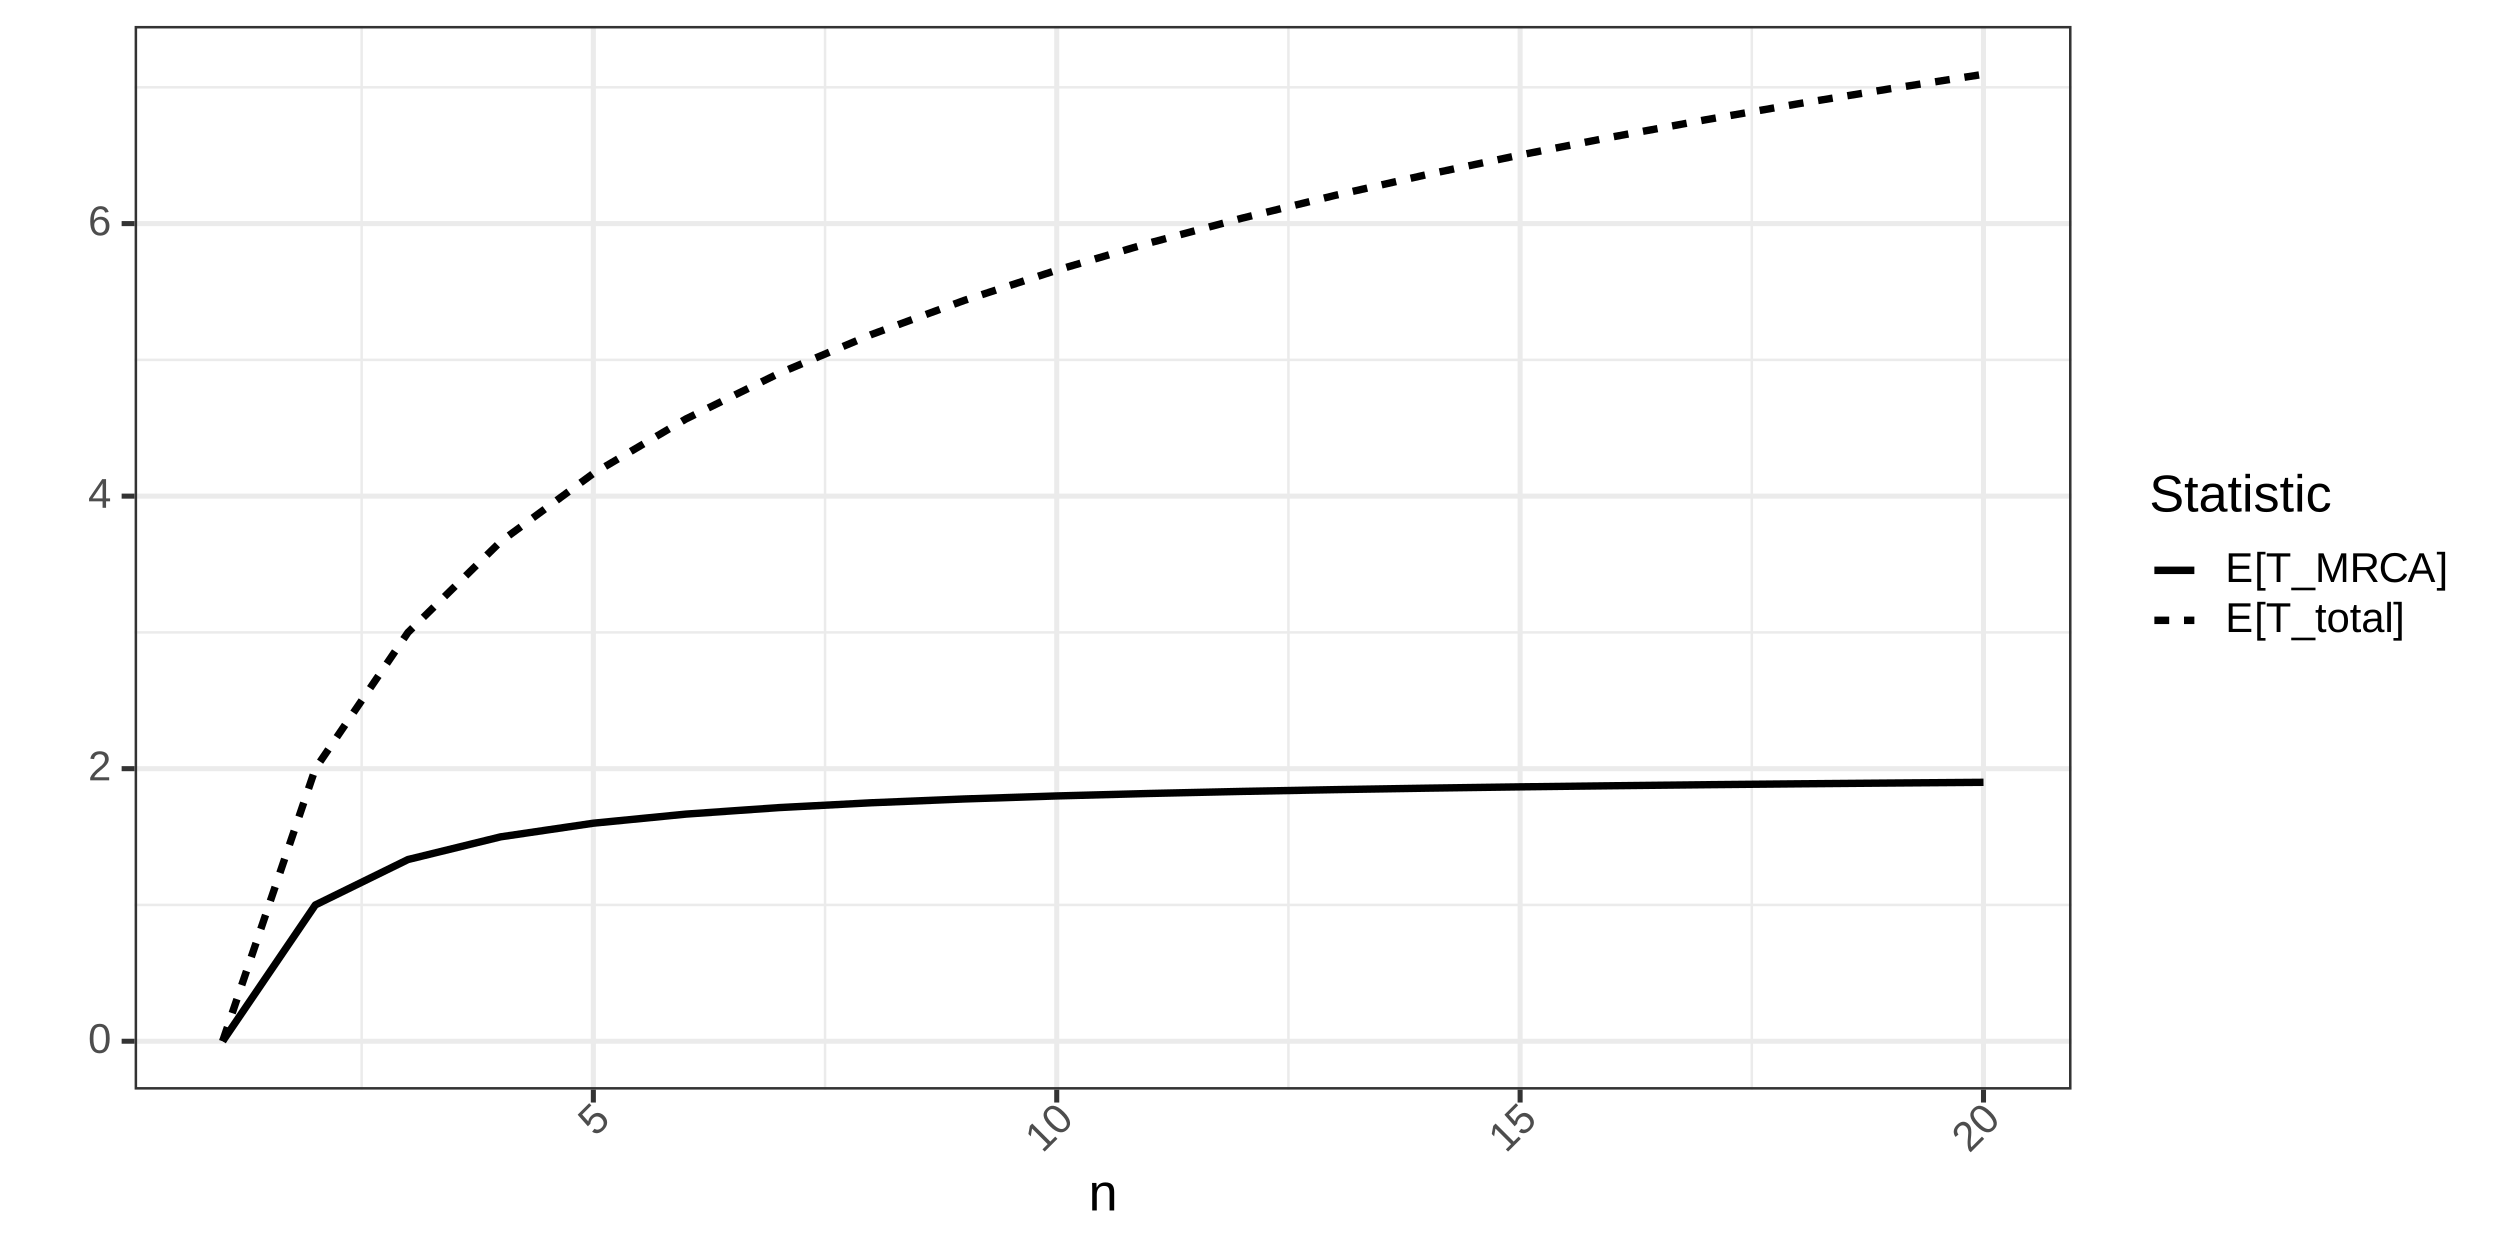<?xml version="1.0" encoding="UTF-8"?>
<svg xmlns="http://www.w3.org/2000/svg" xmlns:xlink="http://www.w3.org/1999/xlink" width="864pt" height="432pt" viewBox="0 0 864 432" version="1.1">
<defs>
<g>
<symbol overflow="visible" id="glyph0-0">
<path style="stroke:none;" d="M 0.484 0 L 0.484 -9.609 L 4.312 -9.609 L 4.312 0 Z M 0.953 -0.484 L 3.828 -0.484 L 3.828 -9.125 L 0.953 -9.125 Z M 0.953 -0.484 "/>
</symbol>
<symbol overflow="visible" id="glyph0-1">
<path style="stroke:none;" d="M 7.453 -4.953 C 7.453 -4.004 7.359 -3.203 7.172 -2.547 C 6.992 -1.898 6.75 -1.375 6.438 -0.969 C 6.125 -0.57 5.754 -0.285 5.328 -0.109 C 4.91 0.055 4.461 0.141 3.984 0.141 C 3.504 0.141 3.055 0.055 2.641 -0.109 C 2.223 -0.285 1.859 -0.57 1.547 -0.969 C 1.242 -1.375 1.004 -1.898 0.828 -2.547 C 0.648 -3.203 0.562 -4.004 0.562 -4.953 C 0.562 -5.953 0.648 -6.781 0.828 -7.438 C 1.004 -8.094 1.242 -8.613 1.547 -9 C 1.859 -9.395 2.223 -9.672 2.641 -9.828 C 3.066 -9.984 3.531 -10.062 4.031 -10.062 C 4.5 -10.062 4.941 -9.984 5.359 -9.828 C 5.773 -9.672 6.141 -9.395 6.453 -9 C 6.766 -8.613 7.008 -8.094 7.188 -7.438 C 7.363 -6.781 7.453 -5.953 7.453 -4.953 Z M 6.156 -4.953 C 6.156 -5.742 6.109 -6.398 6.016 -6.922 C 5.922 -7.441 5.781 -7.859 5.594 -8.172 C 5.414 -8.484 5.191 -8.703 4.922 -8.828 C 4.66 -8.961 4.363 -9.031 4.031 -9.031 C 3.676 -9.031 3.363 -8.961 3.094 -8.828 C 2.82 -8.703 2.594 -8.484 2.406 -8.172 C 2.219 -7.859 2.078 -7.441 1.984 -6.922 C 1.891 -6.398 1.844 -5.742 1.844 -4.953 C 1.844 -4.191 1.891 -3.551 1.984 -3.031 C 2.078 -2.52 2.219 -2.102 2.406 -1.781 C 2.594 -1.469 2.816 -1.238 3.078 -1.094 C 3.348 -0.957 3.656 -0.891 4 -0.891 C 4.332 -0.891 4.629 -0.957 4.891 -1.094 C 5.16 -1.238 5.391 -1.469 5.578 -1.781 C 5.766 -2.102 5.906 -2.52 6 -3.031 C 6.102 -3.551 6.156 -4.191 6.156 -4.953 Z M 6.156 -4.953 "/>
</symbol>
<symbol overflow="visible" id="glyph0-2">
<path style="stroke:none;" d="M 0.719 0 L 0.719 -0.891 C 0.957 -1.441 1.25 -1.926 1.594 -2.344 C 1.945 -2.758 2.312 -3.141 2.688 -3.484 C 3.062 -3.828 3.438 -4.145 3.812 -4.438 C 4.188 -4.727 4.523 -5.016 4.828 -5.297 C 5.129 -5.586 5.367 -5.895 5.547 -6.219 C 5.734 -6.539 5.828 -6.898 5.828 -7.297 C 5.828 -7.578 5.785 -7.82 5.703 -8.031 C 5.617 -8.25 5.492 -8.43 5.328 -8.578 C 5.172 -8.723 4.984 -8.832 4.766 -8.906 C 4.547 -8.977 4.301 -9.016 4.031 -9.016 C 3.77 -9.016 3.523 -8.977 3.297 -8.906 C 3.078 -8.844 2.879 -8.738 2.703 -8.594 C 2.535 -8.457 2.395 -8.285 2.281 -8.078 C 2.176 -7.867 2.109 -7.625 2.078 -7.344 L 0.781 -7.469 C 0.82 -7.82 0.922 -8.156 1.078 -8.469 C 1.234 -8.781 1.445 -9.055 1.719 -9.297 C 1.988 -9.535 2.312 -9.723 2.688 -9.859 C 3.07 -9.992 3.52 -10.062 4.031 -10.062 C 4.52 -10.062 4.957 -10 5.344 -9.875 C 5.727 -9.758 6.051 -9.586 6.312 -9.359 C 6.57 -9.129 6.77 -8.844 6.906 -8.5 C 7.051 -8.164 7.125 -7.781 7.125 -7.344 C 7.125 -7.008 7.066 -6.691 6.953 -6.391 C 6.836 -6.086 6.676 -5.801 6.469 -5.531 C 6.27 -5.258 6.039 -5 5.781 -4.75 C 5.52 -4.5 5.242 -4.25 4.953 -4 C 4.672 -3.758 4.383 -3.52 4.094 -3.281 C 3.801 -3.051 3.523 -2.816 3.266 -2.578 C 3.016 -2.336 2.785 -2.094 2.578 -1.844 C 2.379 -1.602 2.227 -1.348 2.125 -1.078 L 7.281 -1.078 L 7.281 0 Z M 0.719 0 "/>
</symbol>
<symbol overflow="visible" id="glyph0-3">
<path style="stroke:none;" d="M 6.203 -2.25 L 6.203 0 L 5 0 L 5 -2.25 L 0.328 -2.25 L 0.328 -3.234 L 4.875 -9.906 L 6.203 -9.906 L 6.203 -3.25 L 7.594 -3.25 L 7.594 -2.25 Z M 5 -8.484 C 4.988 -8.461 4.961 -8.414 4.922 -8.344 C 4.891 -8.281 4.848 -8.203 4.797 -8.109 C 4.754 -8.023 4.707 -7.941 4.656 -7.859 C 4.613 -7.773 4.57 -7.703 4.531 -7.641 L 1.984 -3.906 C 1.961 -3.863 1.93 -3.812 1.891 -3.75 C 1.848 -3.695 1.801 -3.633 1.75 -3.562 C 1.707 -3.5 1.66 -3.438 1.609 -3.375 C 1.566 -3.32 1.531 -3.281 1.5 -3.25 L 5 -3.25 Z M 5 -8.484 "/>
</symbol>
<symbol overflow="visible" id="glyph0-4">
<path style="stroke:none;" d="M 7.375 -3.25 C 7.375 -2.75 7.305 -2.289 7.172 -1.875 C 7.035 -1.457 6.832 -1.098 6.562 -0.797 C 6.289 -0.504 5.953 -0.273 5.547 -0.109 C 5.148 0.055 4.691 0.141 4.172 0.141 C 3.598 0.141 3.094 0.031 2.656 -0.188 C 2.227 -0.406 1.867 -0.723 1.578 -1.141 C 1.297 -1.555 1.082 -2.066 0.938 -2.672 C 0.801 -3.273 0.734 -3.961 0.734 -4.734 C 0.734 -5.609 0.812 -6.379 0.969 -7.047 C 1.133 -7.711 1.367 -8.27 1.672 -8.719 C 1.973 -9.164 2.344 -9.5 2.781 -9.719 C 3.227 -9.945 3.727 -10.062 4.281 -10.062 C 4.613 -10.062 4.926 -10.023 5.219 -9.953 C 5.52 -9.879 5.789 -9.766 6.031 -9.609 C 6.27 -9.453 6.477 -9.242 6.656 -8.984 C 6.844 -8.734 6.992 -8.422 7.109 -8.047 L 5.891 -7.828 C 5.766 -8.254 5.555 -8.562 5.266 -8.75 C 4.973 -8.938 4.641 -9.031 4.266 -9.031 C 3.922 -9.031 3.602 -8.945 3.312 -8.781 C 3.031 -8.625 2.789 -8.379 2.594 -8.047 C 2.406 -7.723 2.254 -7.312 2.141 -6.812 C 2.035 -6.32 1.984 -5.75 1.984 -5.094 C 2.211 -5.52 2.535 -5.844 2.953 -6.062 C 3.379 -6.289 3.859 -6.406 4.391 -6.406 C 4.848 -6.406 5.258 -6.332 5.625 -6.188 C 5.988 -6.039 6.301 -5.832 6.562 -5.562 C 6.82 -5.289 7.02 -4.957 7.156 -4.562 C 7.301 -4.164 7.375 -3.727 7.375 -3.25 Z M 6.094 -3.188 C 6.094 -3.531 6.051 -3.836 5.969 -4.109 C 5.883 -4.391 5.754 -4.625 5.578 -4.812 C 5.41 -5.008 5.203 -5.16 4.953 -5.266 C 4.711 -5.379 4.426 -5.438 4.094 -5.438 C 3.863 -5.438 3.629 -5.398 3.391 -5.328 C 3.16 -5.254 2.945 -5.141 2.75 -4.984 C 2.562 -4.836 2.41 -4.641 2.297 -4.391 C 2.18 -4.148 2.125 -3.848 2.125 -3.484 C 2.125 -3.117 2.172 -2.773 2.266 -2.453 C 2.359 -2.141 2.488 -1.863 2.656 -1.625 C 2.832 -1.395 3.047 -1.211 3.297 -1.078 C 3.547 -0.941 3.828 -0.875 4.141 -0.875 C 4.441 -0.875 4.711 -0.926 4.953 -1.031 C 5.191 -1.145 5.395 -1.301 5.562 -1.5 C 5.738 -1.695 5.867 -1.938 5.953 -2.219 C 6.047 -2.508 6.094 -2.832 6.094 -3.188 Z M 6.094 -3.188 "/>
</symbol>
<symbol overflow="visible" id="glyph0-5">
<path style="stroke:none;" d="M 1.188 0 L 1.188 -9.906 L 8.703 -9.906 L 8.703 -8.812 L 2.531 -8.812 L 2.531 -5.641 L 8.281 -5.641 L 8.281 -4.547 L 2.531 -4.547 L 2.531 -1.094 L 8.984 -1.094 L 8.984 0 Z M 1.188 0 "/>
</symbol>
<symbol overflow="visible" id="glyph0-6">
<path style="stroke:none;" d="M 1.031 2.984 L 1.031 -10.438 L 3.891 -10.438 L 3.891 -9.531 L 2.25 -9.531 L 2.25 2.078 L 3.891 2.078 L 3.891 2.984 Z M 1.031 2.984 "/>
</symbol>
<symbol overflow="visible" id="glyph0-7">
<path style="stroke:none;" d="M 5.062 -8.812 L 5.062 0 L 3.734 0 L 3.734 -8.812 L 0.328 -8.812 L 0.328 -9.906 L 8.469 -9.906 L 8.469 -8.812 Z M 5.062 -8.812 "/>
</symbol>
<symbol overflow="visible" id="glyph0-8">
<path style="stroke:none;" d="M -0.219 2.859 L -0.219 1.953 L 8.172 1.953 L 8.172 2.859 Z M -0.219 2.859 "/>
</symbol>
<symbol overflow="visible" id="glyph0-9">
<path style="stroke:none;" d="M 9.609 0 L 9.609 -6.609 C 9.609 -6.848 9.609 -7.094 9.609 -7.344 C 9.617 -7.594 9.629 -7.82 9.641 -8.031 C 9.648 -8.27 9.66 -8.5 9.672 -8.719 C 9.609 -8.477 9.539 -8.242 9.469 -8.016 C 9.406 -7.805 9.336 -7.586 9.266 -7.359 C 9.191 -7.141 9.117 -6.938 9.047 -6.75 L 6.5 0 L 5.547 0 L 2.953 -6.75 C 2.922 -6.82 2.891 -6.906 2.859 -7 C 2.836 -7.094 2.805 -7.191 2.766 -7.297 C 2.734 -7.398 2.695 -7.504 2.656 -7.609 C 2.625 -7.723 2.594 -7.836 2.562 -7.953 C 2.477 -8.203 2.398 -8.457 2.328 -8.719 C 2.328 -8.457 2.332 -8.195 2.344 -7.938 C 2.352 -7.719 2.359 -7.488 2.359 -7.25 C 2.367 -7.008 2.375 -6.797 2.375 -6.609 L 2.375 0 L 1.188 0 L 1.188 -9.906 L 2.953 -9.906 L 5.578 -3.031 C 5.617 -2.938 5.66 -2.816 5.703 -2.672 C 5.754 -2.523 5.801 -2.375 5.844 -2.219 C 5.883 -2.062 5.922 -1.914 5.953 -1.781 C 5.984 -1.645 6.008 -1.539 6.031 -1.469 C 6.039 -1.539 6.062 -1.645 6.094 -1.781 C 6.133 -1.926 6.18 -2.078 6.234 -2.234 C 6.285 -2.391 6.332 -2.535 6.375 -2.672 C 6.426 -2.816 6.469 -2.938 6.5 -3.031 L 9.094 -9.906 L 10.812 -9.906 L 10.812 0 Z M 9.609 0 "/>
</symbol>
<symbol overflow="visible" id="glyph0-10">
<path style="stroke:none;" d="M 8.188 0 L 5.609 -4.109 L 2.531 -4.109 L 2.531 0 L 1.188 0 L 1.188 -9.906 L 5.844 -9.906 C 6.406 -9.906 6.898 -9.844 7.328 -9.719 C 7.766 -9.594 8.129 -9.406 8.422 -9.156 C 8.723 -8.914 8.953 -8.617 9.109 -8.266 C 9.266 -7.91 9.344 -7.516 9.344 -7.078 C 9.344 -6.766 9.297 -6.453 9.203 -6.141 C 9.109 -5.836 8.961 -5.562 8.766 -5.312 C 8.566 -5.062 8.316 -4.844 8.016 -4.656 C 7.711 -4.469 7.348 -4.336 6.922 -4.266 L 9.734 0 Z M 7.984 -7.062 C 7.984 -7.363 7.93 -7.625 7.828 -7.844 C 7.734 -8.062 7.586 -8.242 7.391 -8.391 C 7.191 -8.535 6.953 -8.645 6.672 -8.719 C 6.391 -8.789 6.07 -8.828 5.719 -8.828 L 2.531 -8.828 L 2.531 -5.172 L 5.766 -5.172 C 6.148 -5.172 6.484 -5.219 6.766 -5.312 C 7.047 -5.414 7.273 -5.551 7.453 -5.719 C 7.641 -5.883 7.773 -6.082 7.859 -6.312 C 7.941 -6.539 7.984 -6.789 7.984 -7.062 Z M 7.984 -7.062 "/>
</symbol>
<symbol overflow="visible" id="glyph0-11">
<path style="stroke:none;" d="M 5.578 -8.969 C 5.016 -8.969 4.516 -8.875 4.078 -8.688 C 3.641 -8.5 3.273 -8.227 2.984 -7.875 C 2.691 -7.531 2.469 -7.113 2.312 -6.625 C 2.164 -6.133 2.094 -5.594 2.094 -5 C 2.094 -4.406 2.172 -3.859 2.328 -3.359 C 2.492 -2.867 2.727 -2.441 3.031 -2.078 C 3.332 -1.723 3.703 -1.445 4.141 -1.25 C 4.578 -1.062 5.07 -0.969 5.625 -0.969 C 6.008 -0.969 6.359 -1.016 6.672 -1.109 C 6.992 -1.211 7.281 -1.352 7.531 -1.531 C 7.789 -1.719 8.02 -1.938 8.219 -2.188 C 8.426 -2.438 8.602 -2.719 8.75 -3.031 L 9.859 -2.469 C 9.68 -2.102 9.457 -1.758 9.188 -1.438 C 8.926 -1.125 8.617 -0.848 8.266 -0.609 C 7.91 -0.379 7.508 -0.195 7.062 -0.062 C 6.613 0.07 6.113 0.141 5.562 0.141 C 4.758 0.141 4.055 0.016 3.453 -0.234 C 2.848 -0.492 2.344 -0.852 1.938 -1.312 C 1.539 -1.77 1.238 -2.312 1.031 -2.938 C 0.832 -3.57 0.734 -4.258 0.734 -5 C 0.734 -5.77 0.836 -6.469 1.047 -7.094 C 1.266 -7.719 1.578 -8.25 1.984 -8.688 C 2.398 -9.125 2.906 -9.461 3.5 -9.703 C 4.102 -9.941 4.789 -10.062 5.562 -10.062 C 6.613 -10.062 7.492 -9.852 8.203 -9.438 C 8.91 -9.031 9.43 -8.422 9.766 -7.609 L 8.484 -7.188 C 8.391 -7.414 8.266 -7.633 8.109 -7.844 C 7.953 -8.062 7.754 -8.254 7.516 -8.422 C 7.273 -8.586 6.992 -8.719 6.672 -8.812 C 6.348 -8.914 5.984 -8.969 5.578 -8.969 Z M 5.578 -8.969 "/>
</symbol>
<symbol overflow="visible" id="glyph0-12">
<path style="stroke:none;" d="M 8.203 0 L 7.078 -2.891 L 2.562 -2.891 L 1.422 0 L 0.031 0 L 4.078 -9.906 L 5.594 -9.906 L 9.578 0 Z M 5.406 -7.219 C 5.332 -7.406 5.258 -7.594 5.188 -7.781 C 5.113 -7.977 5.051 -8.156 5 -8.312 C 4.957 -8.469 4.914 -8.598 4.875 -8.703 C 4.844 -8.805 4.82 -8.867 4.812 -8.891 C 4.801 -8.867 4.781 -8.805 4.75 -8.703 C 4.719 -8.598 4.676 -8.461 4.625 -8.297 C 4.57 -8.141 4.508 -7.961 4.438 -7.766 C 4.375 -7.578 4.305 -7.391 4.234 -7.203 L 2.969 -3.953 L 6.672 -3.953 Z M 5.406 -7.219 "/>
</symbol>
<symbol overflow="visible" id="glyph0-13">
<path style="stroke:none;" d="M 0.109 2.984 L 0.109 2.078 L 1.75 2.078 L 1.75 -9.531 L 0.109 -9.531 L 0.109 -10.438 L 2.969 -10.438 L 2.969 2.984 Z M 0.109 2.984 "/>
</symbol>
<symbol overflow="visible" id="glyph0-14">
<path style="stroke:none;" d="M 3.891 -0.062 C 3.703 -0.008 3.508 0.031 3.312 0.062 C 3.113 0.094 2.879 0.109 2.609 0.109 C 1.598 0.109 1.094 -0.461 1.094 -1.609 L 1.094 -6.688 L 0.219 -6.688 L 0.219 -7.609 L 1.141 -7.609 L 1.516 -9.312 L 2.359 -9.312 L 2.359 -7.609 L 3.766 -7.609 L 3.766 -6.688 L 2.359 -6.688 L 2.359 -1.891 C 2.359 -1.523 2.414 -1.266 2.531 -1.109 C 2.656 -0.961 2.867 -0.891 3.172 -0.891 C 3.285 -0.891 3.398 -0.898 3.516 -0.922 C 3.629 -0.941 3.754 -0.961 3.891 -0.984 Z M 3.891 -0.062 "/>
</symbol>
<symbol overflow="visible" id="glyph0-15">
<path style="stroke:none;" d="M 7.406 -3.812 C 7.406 -2.477 7.113 -1.484 6.531 -0.828 C 5.945 -0.18 5.094 0.141 3.969 0.141 C 3.438 0.141 2.961 0.062 2.547 -0.094 C 2.129 -0.258 1.773 -0.504 1.484 -0.828 C 1.203 -1.16 0.984 -1.57 0.828 -2.062 C 0.68 -2.562 0.609 -3.145 0.609 -3.812 C 0.609 -6.438 1.742 -7.75 4.016 -7.75 C 4.609 -7.75 5.117 -7.664 5.547 -7.5 C 5.973 -7.344 6.32 -7.098 6.594 -6.766 C 6.875 -6.441 7.078 -6.031 7.203 -5.531 C 7.336 -5.039 7.406 -4.469 7.406 -3.812 Z M 6.078 -3.812 C 6.078 -4.406 6.031 -4.895 5.938 -5.281 C 5.844 -5.664 5.707 -5.973 5.531 -6.203 C 5.363 -6.43 5.148 -6.586 4.891 -6.672 C 4.641 -6.766 4.352 -6.812 4.031 -6.812 C 3.707 -6.812 3.414 -6.766 3.156 -6.672 C 2.895 -6.578 2.672 -6.41 2.484 -6.172 C 2.305 -5.941 2.172 -5.633 2.078 -5.25 C 1.984 -4.863 1.938 -4.383 1.938 -3.812 C 1.938 -3.219 1.988 -2.727 2.094 -2.344 C 2.195 -1.957 2.336 -1.648 2.516 -1.422 C 2.691 -1.191 2.906 -1.031 3.156 -0.938 C 3.406 -0.844 3.672 -0.797 3.953 -0.797 C 4.285 -0.797 4.582 -0.836 4.844 -0.922 C 5.102 -1.016 5.32 -1.176 5.5 -1.406 C 5.688 -1.645 5.828 -1.957 5.922 -2.344 C 6.023 -2.727 6.078 -3.219 6.078 -3.812 Z M 6.078 -3.812 "/>
</symbol>
<symbol overflow="visible" id="glyph0-16">
<path style="stroke:none;" d="M 2.906 0.141 C 2.145 0.141 1.57 -0.055 1.188 -0.453 C 0.801 -0.859 0.609 -1.414 0.609 -2.125 C 0.609 -2.625 0.703 -3.035 0.891 -3.359 C 1.086 -3.68 1.336 -3.93 1.641 -4.109 C 1.953 -4.297 2.301 -4.422 2.688 -4.484 C 3.082 -4.555 3.484 -4.598 3.891 -4.609 L 5.609 -4.641 L 5.609 -5.062 C 5.609 -5.375 5.57 -5.641 5.5 -5.859 C 5.438 -6.078 5.336 -6.254 5.203 -6.391 C 5.066 -6.523 4.895 -6.625 4.688 -6.688 C 4.488 -6.75 4.25 -6.781 3.969 -6.781 C 3.727 -6.781 3.508 -6.766 3.312 -6.734 C 3.113 -6.703 2.941 -6.641 2.797 -6.547 C 2.648 -6.453 2.531 -6.328 2.438 -6.172 C 2.352 -6.016 2.297 -5.816 2.266 -5.578 L 0.953 -5.703 C 0.992 -5.992 1.078 -6.266 1.203 -6.516 C 1.336 -6.773 1.523 -6.992 1.766 -7.172 C 2.016 -7.359 2.32 -7.5 2.688 -7.594 C 3.051 -7.695 3.488 -7.75 4 -7.75 C 4.957 -7.75 5.676 -7.531 6.156 -7.094 C 6.645 -6.656 6.891 -6.02 6.891 -5.188 L 6.891 -1.906 C 6.891 -1.531 6.938 -1.25 7.031 -1.062 C 7.133 -0.875 7.32 -0.781 7.594 -0.781 C 7.664 -0.781 7.734 -0.785 7.797 -0.797 C 7.867 -0.805 7.941 -0.816 8.016 -0.828 L 8.016 -0.047 C 7.848 -0.004 7.688 0.023 7.531 0.047 C 7.375 0.066 7.207 0.078 7.031 0.078 C 6.789 0.078 6.582 0.047 6.406 -0.016 C 6.238 -0.086 6.102 -0.188 6 -0.312 C 5.895 -0.438 5.812 -0.594 5.75 -0.781 C 5.695 -0.977 5.664 -1.203 5.656 -1.453 L 5.609 -1.453 C 5.473 -1.211 5.32 -0.992 5.156 -0.797 C 5 -0.598 4.812 -0.426 4.594 -0.281 C 4.375 -0.145 4.129 -0.039 3.859 0.031 C 3.586 0.102 3.27 0.141 2.906 0.141 Z M 3.203 -0.812 C 3.609 -0.812 3.961 -0.883 4.266 -1.031 C 4.566 -1.176 4.816 -1.363 5.016 -1.594 C 5.211 -1.82 5.359 -2.07 5.453 -2.344 C 5.555 -2.613 5.609 -2.875 5.609 -3.125 L 5.609 -3.75 L 4.219 -3.734 C 3.906 -3.723 3.609 -3.695 3.328 -3.656 C 3.055 -3.625 2.812 -3.547 2.594 -3.422 C 2.383 -3.305 2.219 -3.141 2.094 -2.922 C 1.969 -2.711 1.906 -2.441 1.906 -2.109 C 1.906 -1.691 2.016 -1.367 2.234 -1.141 C 2.461 -0.922 2.785 -0.812 3.203 -0.812 Z M 3.203 -0.812 "/>
</symbol>
<symbol overflow="visible" id="glyph0-17">
<path style="stroke:none;" d="M 0.969 0 L 0.969 -10.438 L 2.234 -10.438 L 2.234 0 Z M 0.969 0 "/>
</symbol>
<symbol overflow="visible" id="glyph1-0">
<path style="stroke:none;" d="M 0.344 -0.344 L -6.453 -7.141 L -3.75 -9.844 L 3.047 -3.047 Z M 0.328 -1.016 L 2.359 -3.047 L -3.75 -9.156 L -5.781 -7.125 Z M 0.328 -1.016 "/>
</symbol>
<symbol overflow="visible" id="glyph1-1">
<path style="stroke:none;" d="M 2.953 -7.516 C 3.305 -7.16 3.57 -6.785 3.75 -6.391 C 3.938 -6.004 4.031 -5.598 4.031 -5.172 C 4.039 -4.754 3.945 -4.332 3.75 -3.906 C 3.551 -3.477 3.25 -3.062 2.844 -2.656 C 2.477 -2.289 2.113 -2.008 1.75 -1.812 C 1.395 -1.625 1.047 -1.508 0.703 -1.469 C 0.367 -1.438 0.047 -1.461 -0.266 -1.547 C -0.586 -1.641 -0.883 -1.781 -1.156 -1.969 L -0.359 -2.984 C -0.18 -2.891 0 -2.812 0.188 -2.75 C 0.375 -2.688 0.57 -2.664 0.781 -2.688 C 0.988 -2.707 1.207 -2.77 1.438 -2.875 C 1.664 -2.977 1.898 -3.148 2.141 -3.391 C 2.367 -3.617 2.539 -3.863 2.656 -4.125 C 2.781 -4.395 2.836 -4.664 2.828 -4.938 C 2.828 -5.219 2.766 -5.492 2.641 -5.766 C 2.516 -6.035 2.316 -6.305 2.047 -6.578 C 1.836 -6.785 1.602 -6.941 1.344 -7.047 C 1.094 -7.16 0.836 -7.223 0.578 -7.234 C 0.316 -7.242 0.055 -7.191 -0.203 -7.078 C -0.461 -6.961 -0.711 -6.785 -0.953 -6.547 C -1.109 -6.391 -1.234 -6.234 -1.328 -6.078 C -1.422 -5.922 -1.5 -5.766 -1.562 -5.609 C -1.633 -5.461 -1.68 -5.316 -1.703 -5.172 C -1.723 -5.023 -1.738 -4.875 -1.75 -4.719 L -2.625 -3.844 L -6.156 -7.844 L -2.172 -11.828 L -1.422 -11.078 L -4.594 -7.906 L -2.484 -5.547 C -2.453 -5.828 -2.359 -6.129 -2.203 -6.453 C -2.055 -6.785 -1.82 -7.113 -1.5 -7.438 C -1.156 -7.781 -0.789 -8.039 -0.406 -8.219 C -0.02 -8.395 0.367 -8.484 0.766 -8.484 C 1.16 -8.484 1.539 -8.398 1.906 -8.234 C 2.281 -8.078 2.629 -7.836 2.953 -7.516 Z M 2.953 -7.516 "/>
</symbol>
<symbol overflow="visible" id="glyph1-2">
<path style="stroke:none;" d="M 0.766 -0.766 L 0 -1.531 L 1.797 -3.328 L -3.594 -8.719 L -4.047 -6.016 L -4.875 -6.844 L -4.359 -9.641 L -3.547 -10.453 L 2.688 -4.219 L 4.406 -5.938 L 5.172 -5.172 Z M 0.766 -0.766 "/>
</symbol>
<symbol overflow="visible" id="glyph1-3">
<path style="stroke:none;" d="M 1.766 -8.766 C 2.43 -8.098 2.93 -7.469 3.266 -6.875 C 3.609 -6.289 3.805 -5.742 3.859 -5.234 C 3.922 -4.734 3.863 -4.273 3.688 -3.859 C 3.508 -3.441 3.25 -3.062 2.906 -2.719 C 2.57 -2.383 2.195 -2.129 1.781 -1.953 C 1.363 -1.773 0.906 -1.719 0.406 -1.781 C -0.094 -1.844 -0.633 -2.039 -1.219 -2.375 C -1.812 -2.719 -2.441 -3.223 -3.109 -3.891 C -3.816 -4.598 -4.336 -5.242 -4.672 -5.828 C -5.016 -6.422 -5.211 -6.961 -5.266 -7.453 C -5.328 -7.953 -5.266 -8.406 -5.078 -8.812 C -4.891 -9.219 -4.617 -9.598 -4.266 -9.953 C -3.93 -10.285 -3.562 -10.547 -3.156 -10.734 C -2.75 -10.922 -2.297 -10.984 -1.797 -10.922 C -1.305 -10.867 -0.766 -10.672 -0.172 -10.328 C 0.41 -9.992 1.055 -9.473 1.766 -8.766 Z M 0.859 -7.859 C 0.297 -8.422 -0.203 -8.852 -0.641 -9.156 C -1.078 -9.457 -1.469 -9.648 -1.812 -9.734 C -2.164 -9.828 -2.484 -9.828 -2.766 -9.734 C -3.047 -9.641 -3.305 -9.473 -3.547 -9.234 C -3.797 -8.984 -3.969 -8.719 -4.062 -8.438 C -4.156 -8.156 -4.16 -7.836 -4.078 -7.484 C -3.992 -7.129 -3.801 -6.734 -3.5 -6.297 C -3.195 -5.859 -2.766 -5.359 -2.203 -4.797 C -1.672 -4.266 -1.188 -3.848 -0.75 -3.547 C -0.32 -3.254 0.07 -3.062 0.438 -2.969 C 0.801 -2.875 1.125 -2.867 1.406 -2.953 C 1.695 -3.047 1.961 -3.211 2.203 -3.453 C 2.441 -3.691 2.602 -3.953 2.688 -4.234 C 2.781 -4.523 2.773 -4.848 2.672 -5.203 C 2.578 -5.566 2.383 -5.969 2.094 -6.406 C 1.801 -6.844 1.391 -7.328 0.859 -7.859 Z M 0.859 -7.859 "/>
</symbol>
<symbol overflow="visible" id="glyph1-4">
<path style="stroke:none;" d="M 0.516 -0.516 L -0.109 -1.141 C -0.336 -1.703 -0.473 -2.25 -0.516 -2.781 C -0.566 -3.32 -0.582 -3.848 -0.562 -4.359 C -0.539 -4.867 -0.5 -5.359 -0.438 -5.828 C -0.383 -6.305 -0.352 -6.754 -0.344 -7.172 C -0.332 -7.586 -0.375 -7.973 -0.469 -8.328 C -0.562 -8.68 -0.75 -9 -1.031 -9.281 C -1.227 -9.477 -1.43 -9.617 -1.641 -9.703 C -1.859 -9.797 -2.07 -9.836 -2.281 -9.828 C -2.5 -9.828 -2.711 -9.773 -2.922 -9.672 C -3.129 -9.566 -3.332 -9.414 -3.531 -9.219 C -3.707 -9.039 -3.852 -8.848 -3.969 -8.641 C -4.082 -8.43 -4.148 -8.219 -4.172 -8 C -4.191 -7.781 -4.164 -7.555 -4.094 -7.328 C -4.02 -7.098 -3.895 -6.875 -3.719 -6.656 L -4.734 -5.828 C -4.953 -6.109 -5.113 -6.41 -5.219 -6.734 C -5.332 -7.066 -5.379 -7.414 -5.359 -7.781 C -5.336 -8.145 -5.238 -8.508 -5.062 -8.875 C -4.883 -9.238 -4.617 -9.598 -4.266 -9.953 C -3.91 -10.305 -3.555 -10.578 -3.203 -10.766 C -2.848 -10.953 -2.5 -11.055 -2.156 -11.078 C -1.812 -11.098 -1.469 -11.035 -1.125 -10.891 C -0.789 -10.754 -0.469 -10.531 -0.156 -10.219 C 0.07 -9.988 0.254 -9.727 0.391 -9.438 C 0.523 -9.145 0.613 -8.828 0.656 -8.484 C 0.707 -8.148 0.727 -7.801 0.719 -7.438 C 0.719 -7.082 0.703 -6.719 0.672 -6.344 C 0.641 -5.969 0.602 -5.594 0.562 -5.219 C 0.52 -4.844 0.492 -4.477 0.484 -4.125 C 0.484 -3.781 0.492 -3.445 0.516 -3.125 C 0.547 -2.812 0.617 -2.523 0.734 -2.266 L 4.391 -5.922 L 5.156 -5.156 Z M 0.516 -0.516 "/>
</symbol>
<symbol overflow="visible" id="glyph2-0">
<path style="stroke:none;" d="M 0.594 0 L 0.594 -12 L 5.375 -12 L 5.375 0 Z M 1.203 -0.594 L 4.781 -0.594 L 4.781 -11.406 L 1.203 -11.406 Z M 1.203 -0.594 "/>
</symbol>
<symbol overflow="visible" id="glyph2-1">
<path style="stroke:none;" d="M 7.25 0 L 7.25 -6.031 C 7.25 -6.488 7.211 -6.875 7.141 -7.188 C 7.078 -7.5 6.969 -7.75 6.812 -7.938 C 6.664 -8.133 6.469 -8.27 6.219 -8.344 C 5.969 -8.426 5.66 -8.469 5.297 -8.469 C 4.922 -8.469 4.582 -8.398 4.281 -8.266 C 3.977 -8.129 3.719 -7.938 3.5 -7.688 C 3.289 -7.445 3.125 -7.141 3 -6.766 C 2.883 -6.398 2.828 -5.984 2.828 -5.516 L 2.828 0 L 1.25 0 L 1.25 -7.484 C 1.25 -7.68 1.242 -7.891 1.234 -8.109 C 1.234 -8.328 1.227 -8.535 1.219 -8.734 C 1.219 -8.93 1.211 -9.098 1.203 -9.234 C 1.203 -9.379 1.203 -9.473 1.203 -9.516 L 2.688 -9.516 C 2.695 -9.484 2.703 -9.398 2.703 -9.266 C 2.711 -9.141 2.723 -8.992 2.734 -8.828 C 2.742 -8.66 2.75 -8.488 2.75 -8.312 C 2.758 -8.145 2.766 -8.004 2.766 -7.891 L 2.781 -7.891 C 2.938 -8.16 3.102 -8.406 3.281 -8.625 C 3.469 -8.852 3.68 -9.047 3.922 -9.203 C 4.16 -9.359 4.438 -9.477 4.75 -9.562 C 5.062 -9.645 5.422 -9.688 5.828 -9.688 C 6.359 -9.688 6.812 -9.617 7.188 -9.484 C 7.57 -9.359 7.883 -9.16 8.125 -8.891 C 8.375 -8.617 8.555 -8.27 8.672 -7.844 C 8.785 -7.426 8.844 -6.926 8.844 -6.344 L 8.844 0 Z M 7.25 0 "/>
</symbol>
<symbol overflow="visible" id="glyph2-2">
<path style="stroke:none;" d="M 11.188 -3.422 C 11.188 -2.898 11.082 -2.414 10.875 -1.969 C 10.676 -1.531 10.363 -1.148 9.938 -0.828 C 9.52 -0.516 8.988 -0.27 8.344 -0.094 C 7.707 0.082 6.945 0.172 6.062 0.172 C 4.52 0.172 3.316 -0.094 2.453 -0.625 C 1.598 -1.164 1.051 -1.945 0.812 -2.969 L 2.438 -3.297 C 2.52 -2.973 2.645 -2.676 2.812 -2.406 C 2.988 -2.145 3.223 -1.922 3.516 -1.734 C 3.805 -1.547 4.164 -1.398 4.594 -1.297 C 5.02 -1.191 5.531 -1.141 6.125 -1.141 C 6.625 -1.141 7.082 -1.18 7.5 -1.266 C 7.914 -1.348 8.27 -1.477 8.562 -1.656 C 8.863 -1.832 9.098 -2.055 9.266 -2.328 C 9.43 -2.609 9.516 -2.941 9.516 -3.328 C 9.516 -3.734 9.422 -4.062 9.234 -4.312 C 9.055 -4.562 8.801 -4.77 8.469 -4.938 C 8.133 -5.102 7.734 -5.238 7.266 -5.344 C 6.805 -5.457 6.297 -5.582 5.734 -5.719 C 5.391 -5.789 5.039 -5.867 4.688 -5.953 C 4.344 -6.047 4.008 -6.156 3.688 -6.281 C 3.363 -6.414 3.062 -6.566 2.781 -6.734 C 2.5 -6.898 2.254 -7.102 2.047 -7.344 C 1.848 -7.582 1.688 -7.859 1.562 -8.172 C 1.445 -8.484 1.391 -8.844 1.391 -9.25 C 1.391 -9.844 1.508 -10.348 1.75 -10.766 C 1.988 -11.18 2.316 -11.523 2.734 -11.797 C 3.16 -12.066 3.66 -12.258 4.234 -12.375 C 4.805 -12.5 5.426 -12.562 6.094 -12.562 C 6.863 -12.562 7.52 -12.5 8.062 -12.375 C 8.613 -12.258 9.078 -12.082 9.453 -11.844 C 9.828 -11.602 10.125 -11.305 10.344 -10.953 C 10.57 -10.598 10.754 -10.188 10.891 -9.719 L 9.234 -9.438 C 9.148 -9.727 9.031 -9.988 8.875 -10.219 C 8.727 -10.457 8.523 -10.656 8.266 -10.812 C 8.016 -10.977 7.707 -11.098 7.344 -11.172 C 6.988 -11.254 6.566 -11.297 6.078 -11.297 C 5.504 -11.297 5.02 -11.242 4.625 -11.141 C 4.238 -11.047 3.926 -10.91 3.688 -10.734 C 3.457 -10.555 3.289 -10.348 3.188 -10.109 C 3.082 -9.867 3.031 -9.613 3.031 -9.344 C 3.031 -8.977 3.125 -8.676 3.312 -8.438 C 3.5 -8.195 3.75 -8 4.062 -7.844 C 4.375 -7.688 4.738 -7.551 5.156 -7.438 C 5.57 -7.332 6.016 -7.227 6.484 -7.125 C 6.867 -7.039 7.25 -6.953 7.625 -6.859 C 8 -6.766 8.359 -6.656 8.703 -6.531 C 9.055 -6.406 9.383 -6.258 9.688 -6.094 C 9.988 -5.926 10.25 -5.719 10.469 -5.469 C 10.688 -5.219 10.859 -4.926 10.984 -4.594 C 11.117 -4.258 11.188 -3.867 11.188 -3.422 Z M 11.188 -3.422 "/>
</symbol>
<symbol overflow="visible" id="glyph2-3">
<path style="stroke:none;" d="M 4.875 -0.078 C 4.633 -0.004 4.391 0.047 4.141 0.078 C 3.891 0.117 3.598 0.141 3.266 0.141 C 2.004 0.141 1.375 -0.578 1.375 -2.016 L 1.375 -8.359 L 0.266 -8.359 L 0.266 -9.516 L 1.438 -9.516 L 1.906 -11.641 L 2.953 -11.641 L 2.953 -9.516 L 4.719 -9.516 L 4.719 -8.359 L 2.953 -8.359 L 2.953 -2.359 C 2.953 -1.898 3.023 -1.578 3.172 -1.391 C 3.328 -1.203 3.586 -1.109 3.953 -1.109 C 4.109 -1.109 4.254 -1.117 4.391 -1.141 C 4.535 -1.172 4.695 -1.203 4.875 -1.234 Z M 4.875 -0.078 "/>
</symbol>
<symbol overflow="visible" id="glyph2-4">
<path style="stroke:none;" d="M 3.641 0.172 C 2.68 0.172 1.961 -0.078 1.484 -0.578 C 1.004 -1.086 0.766 -1.781 0.766 -2.656 C 0.766 -3.281 0.883 -3.789 1.125 -4.188 C 1.363 -4.594 1.672 -4.91 2.047 -5.141 C 2.43 -5.367 2.867 -5.523 3.359 -5.609 C 3.859 -5.703 4.363 -5.754 4.875 -5.766 L 7 -5.797 L 7 -6.312 C 7 -6.707 6.957 -7.039 6.875 -7.312 C 6.801 -7.594 6.676 -7.816 6.5 -7.984 C 6.332 -8.16 6.117 -8.285 5.859 -8.359 C 5.609 -8.441 5.312 -8.484 4.969 -8.484 C 4.664 -8.484 4.391 -8.457 4.141 -8.406 C 3.891 -8.363 3.672 -8.285 3.484 -8.172 C 3.305 -8.055 3.16 -7.898 3.047 -7.703 C 2.941 -7.516 2.875 -7.27 2.844 -6.969 L 1.188 -7.125 C 1.25 -7.5 1.359 -7.844 1.516 -8.156 C 1.68 -8.469 1.914 -8.738 2.219 -8.969 C 2.52 -9.195 2.895 -9.375 3.344 -9.5 C 3.801 -9.625 4.352 -9.688 5 -9.688 C 6.195 -9.688 7.098 -9.41 7.703 -8.859 C 8.305 -8.316 8.609 -7.523 8.609 -6.484 L 8.609 -2.391 C 8.609 -1.922 8.664 -1.566 8.781 -1.328 C 8.906 -1.086 9.145 -0.969 9.5 -0.969 C 9.582 -0.969 9.664 -0.973 9.75 -0.984 C 9.844 -1.004 9.93 -1.02 10.016 -1.031 L 10.016 -0.047 C 9.816 -0.004 9.617 0.023 9.422 0.047 C 9.223 0.078 9.016 0.094 8.797 0.094 C 8.492 0.094 8.234 0.051 8.016 -0.031 C 7.805 -0.113 7.633 -0.234 7.5 -0.391 C 7.363 -0.555 7.258 -0.754 7.188 -0.984 C 7.113 -1.223 7.07 -1.5 7.062 -1.812 L 7 -1.812 C 6.832 -1.508 6.645 -1.234 6.438 -0.984 C 6.238 -0.742 6.004 -0.535 5.734 -0.359 C 5.461 -0.191 5.156 -0.062 4.812 0.031 C 4.477 0.125 4.086 0.172 3.641 0.172 Z M 4 -1.016 C 4.5 -1.016 4.938 -1.102 5.312 -1.281 C 5.695 -1.469 6.016 -1.703 6.266 -1.984 C 6.516 -2.273 6.695 -2.594 6.812 -2.938 C 6.938 -3.281 7 -3.602 7 -3.906 L 7 -4.688 L 5.281 -4.656 C 4.883 -4.656 4.508 -4.629 4.156 -4.578 C 3.812 -4.523 3.508 -4.426 3.25 -4.281 C 2.988 -4.133 2.781 -3.926 2.625 -3.656 C 2.469 -3.395 2.391 -3.051 2.391 -2.625 C 2.391 -2.113 2.523 -1.719 2.797 -1.438 C 3.078 -1.156 3.477 -1.016 4 -1.016 Z M 4 -1.016 "/>
</symbol>
<symbol overflow="visible" id="glyph2-5">
<path style="stroke:none;" d="M 1.203 -11.531 L 1.203 -13.047 L 2.781 -13.047 L 2.781 -11.531 Z M 1.203 0 L 1.203 -9.516 L 2.781 -9.516 L 2.781 0 Z M 1.203 0 "/>
</symbol>
<symbol overflow="visible" id="glyph2-6">
<path style="stroke:none;" d="M 8.344 -2.625 C 8.344 -2.176 8.254 -1.781 8.078 -1.438 C 7.91 -1.094 7.66 -0.801 7.328 -0.562 C 7.004 -0.32 6.602 -0.141 6.125 -0.016 C 5.656 0.109 5.109 0.172 4.484 0.172 C 3.941 0.172 3.445 0.129 3 0.047 C 2.562 -0.035 2.176 -0.172 1.844 -0.359 C 1.508 -0.547 1.227 -0.789 1 -1.094 C 0.77 -1.406 0.602 -1.785 0.5 -2.234 L 1.906 -2.5 C 2.031 -1.988 2.301 -1.613 2.719 -1.375 C 3.145 -1.145 3.734 -1.031 4.484 -1.031 C 4.828 -1.031 5.141 -1.051 5.422 -1.094 C 5.711 -1.145 5.957 -1.227 6.156 -1.344 C 6.363 -1.457 6.523 -1.609 6.641 -1.797 C 6.754 -1.984 6.812 -2.219 6.812 -2.5 C 6.812 -2.789 6.742 -3.023 6.609 -3.203 C 6.473 -3.391 6.285 -3.547 6.047 -3.672 C 5.805 -3.797 5.516 -3.898 5.172 -3.984 C 4.828 -4.078 4.453 -4.18 4.047 -4.297 C 3.66 -4.398 3.281 -4.508 2.906 -4.625 C 2.531 -4.75 2.191 -4.91 1.891 -5.109 C 1.586 -5.316 1.344 -5.566 1.156 -5.859 C 0.969 -6.16 0.875 -6.539 0.875 -7 C 0.875 -7.863 1.18 -8.52 1.797 -8.969 C 2.422 -9.426 3.328 -9.656 4.516 -9.656 C 5.555 -9.656 6.383 -9.469 7 -9.094 C 7.625 -8.727 8.02 -8.141 8.188 -7.328 L 6.766 -7.156 C 6.711 -7.406 6.613 -7.613 6.469 -7.781 C 6.332 -7.945 6.16 -8.078 5.953 -8.172 C 5.754 -8.273 5.531 -8.348 5.281 -8.391 C 5.031 -8.441 4.773 -8.469 4.516 -8.469 C 3.797 -8.469 3.266 -8.359 2.922 -8.141 C 2.586 -7.922 2.422 -7.594 2.422 -7.156 C 2.422 -6.895 2.484 -6.68 2.609 -6.516 C 2.734 -6.348 2.906 -6.207 3.125 -6.094 C 3.352 -5.977 3.625 -5.879 3.938 -5.797 C 4.258 -5.711 4.613 -5.625 5 -5.531 C 5.25 -5.469 5.504 -5.398 5.766 -5.328 C 6.023 -5.254 6.281 -5.164 6.531 -5.062 C 6.781 -4.957 7.016 -4.832 7.234 -4.688 C 7.453 -4.551 7.645 -4.383 7.812 -4.188 C 7.977 -4 8.109 -3.773 8.203 -3.516 C 8.297 -3.266 8.344 -2.969 8.344 -2.625 Z M 8.344 -2.625 "/>
</symbol>
<symbol overflow="visible" id="glyph2-7">
<path style="stroke:none;" d="M 2.422 -4.797 C 2.422 -4.254 2.457 -3.754 2.531 -3.297 C 2.613 -2.836 2.75 -2.441 2.938 -2.109 C 3.125 -1.785 3.367 -1.531 3.672 -1.344 C 3.984 -1.164 4.363 -1.078 4.812 -1.078 C 5.375 -1.078 5.844 -1.227 6.219 -1.531 C 6.602 -1.832 6.836 -2.301 6.922 -2.938 L 8.531 -2.828 C 8.477 -2.43 8.363 -2.051 8.188 -1.688 C 8.008 -1.332 7.77 -1.016 7.469 -0.734 C 7.164 -0.461 6.797 -0.242 6.359 -0.078 C 5.93 0.086 5.43 0.172 4.859 0.172 C 4.117 0.172 3.488 0.047 2.969 -0.203 C 2.445 -0.453 2.02 -0.797 1.688 -1.234 C 1.363 -1.68 1.129 -2.203 0.984 -2.797 C 0.836 -3.398 0.766 -4.055 0.766 -4.766 C 0.766 -5.398 0.816 -5.961 0.922 -6.453 C 1.023 -6.941 1.172 -7.367 1.359 -7.734 C 1.555 -8.098 1.781 -8.406 2.031 -8.656 C 2.289 -8.906 2.57 -9.102 2.875 -9.25 C 3.176 -9.406 3.492 -9.516 3.828 -9.578 C 4.16 -9.648 4.5 -9.688 4.844 -9.688 C 5.375 -9.688 5.848 -9.613 6.266 -9.469 C 6.68 -9.32 7.039 -9.117 7.344 -8.859 C 7.645 -8.609 7.891 -8.305 8.078 -7.953 C 8.266 -7.609 8.395 -7.238 8.469 -6.844 L 6.844 -6.719 C 6.758 -7.25 6.551 -7.672 6.219 -7.984 C 5.883 -8.297 5.41 -8.453 4.797 -8.453 C 4.348 -8.453 3.973 -8.375 3.672 -8.219 C 3.367 -8.07 3.125 -7.848 2.938 -7.547 C 2.75 -7.242 2.613 -6.863 2.531 -6.406 C 2.457 -5.945 2.422 -5.41 2.422 -4.797 Z M 2.422 -4.797 "/>
</symbol>
</g>
<clipPath id="clip1">
  <path d="M 46.52 8.965 L 715.922 8.965 L 715.922 376.559 L 46.52 376.559 Z M 46.52 8.965 "/>
</clipPath>
<clipPath id="clip2">
  <path d="M 46.52 312 L 715.922 312 L 715.922 314 L 46.52 314 Z M 46.52 312 "/>
</clipPath>
<clipPath id="clip3">
  <path d="M 46.52 218 L 715.922 218 L 715.922 219 L 46.52 219 Z M 46.52 218 "/>
</clipPath>
<clipPath id="clip4">
  <path d="M 46.52 123 L 715.922 123 L 715.922 125 L 46.52 125 Z M 46.52 123 "/>
</clipPath>
<clipPath id="clip5">
  <path d="M 46.52 29 L 715.922 29 L 715.922 31 L 46.52 31 Z M 46.52 29 "/>
</clipPath>
<clipPath id="clip6">
  <path d="M 124 8.965 L 126 8.965 L 126 376.559 L 124 376.559 Z M 124 8.965 "/>
</clipPath>
<clipPath id="clip7">
  <path d="M 284 8.965 L 286 8.965 L 286 376.559 L 284 376.559 Z M 284 8.965 "/>
</clipPath>
<clipPath id="clip8">
  <path d="M 444 8.965 L 446 8.965 L 446 376.559 L 444 376.559 Z M 444 8.965 "/>
</clipPath>
<clipPath id="clip9">
  <path d="M 604 8.965 L 606 8.965 L 606 376.559 L 604 376.559 Z M 604 8.965 "/>
</clipPath>
<clipPath id="clip10">
  <path d="M 46.52 358 L 715.922 358 L 715.922 361 L 46.52 361 Z M 46.52 358 "/>
</clipPath>
<clipPath id="clip11">
  <path d="M 46.52 264 L 715.922 264 L 715.922 267 L 46.52 267 Z M 46.52 264 "/>
</clipPath>
<clipPath id="clip12">
  <path d="M 46.52 170 L 715.922 170 L 715.922 173 L 46.52 173 Z M 46.52 170 "/>
</clipPath>
<clipPath id="clip13">
  <path d="M 46.52 76 L 715.922 76 L 715.922 79 L 46.52 79 Z M 46.52 76 "/>
</clipPath>
<clipPath id="clip14">
  <path d="M 204 8.965 L 206 8.965 L 206 376.559 L 204 376.559 Z M 204 8.965 "/>
</clipPath>
<clipPath id="clip15">
  <path d="M 364 8.965 L 367 8.965 L 367 376.559 L 364 376.559 Z M 364 8.965 "/>
</clipPath>
<clipPath id="clip16">
  <path d="M 524 8.965 L 527 8.965 L 527 376.559 L 524 376.559 Z M 524 8.965 "/>
</clipPath>
<clipPath id="clip17">
  <path d="M 684 8.965 L 687 8.965 L 687 376.559 L 684 376.559 Z M 684 8.965 "/>
</clipPath>
<clipPath id="clip18">
  <path d="M 46.52 8.965 L 715.922 8.965 L 715.922 376.559 L 46.52 376.559 Z M 46.52 8.965 "/>
</clipPath>
</defs>
<g id="surface105">
<rect x="0" y="0" width="864" height="432" style="fill:rgb(100%,100%,100%);fill-opacity:1;stroke:none;"/>
<rect x="0" y="0" width="864" height="432" style="fill:rgb(100%,100%,100%);fill-opacity:1;stroke:none;"/>
<path style="fill:none;stroke-width:1.746;stroke-linecap:round;stroke-linejoin:round;stroke:rgb(100%,100%,100%);stroke-opacity:1;stroke-miterlimit:10;" d="M 0 432 L 864 432 L 864 0 L 0 0 Z M 0 432 "/>
<g clip-path="url(#clip1)" clip-rule="nonzero">
<path style=" stroke:none;fill-rule:nonzero;fill:rgb(100%,100%,100%);fill-opacity:1;" d="M 46.52 376.562 L 715.922 376.562 L 715.922 8.969 L 46.52 8.969 Z M 46.52 376.562 "/>
</g>
<g clip-path="url(#clip2)" clip-rule="nonzero">
<path style="fill:none;stroke-width:0.873;stroke-linecap:butt;stroke-linejoin:round;stroke:rgb(92.157%,92.157%,92.157%);stroke-opacity:1;stroke-miterlimit:10;" d="M 46.52 312.754 L 715.922 312.754 "/>
</g>
<g clip-path="url(#clip3)" clip-rule="nonzero">
<path style="fill:none;stroke-width:0.873;stroke-linecap:butt;stroke-linejoin:round;stroke:rgb(92.157%,92.157%,92.157%);stroke-opacity:1;stroke-miterlimit:10;" d="M 46.52 218.562 L 715.922 218.562 "/>
</g>
<g clip-path="url(#clip4)" clip-rule="nonzero">
<path style="fill:none;stroke-width:0.873;stroke-linecap:butt;stroke-linejoin:round;stroke:rgb(92.157%,92.157%,92.157%);stroke-opacity:1;stroke-miterlimit:10;" d="M 46.52 124.367 L 715.922 124.367 "/>
</g>
<g clip-path="url(#clip5)" clip-rule="nonzero">
<path style="fill:none;stroke-width:0.873;stroke-linecap:butt;stroke-linejoin:round;stroke:rgb(92.157%,92.157%,92.157%);stroke-opacity:1;stroke-miterlimit:10;" d="M 46.52 30.172 L 715.922 30.172 "/>
</g>
<g clip-path="url(#clip6)" clip-rule="nonzero">
<path style="fill:none;stroke-width:0.873;stroke-linecap:butt;stroke-linejoin:round;stroke:rgb(92.157%,92.157%,92.157%);stroke-opacity:1;stroke-miterlimit:10;" d="M 124.988 376.562 L 124.988 8.965 "/>
</g>
<g clip-path="url(#clip7)" clip-rule="nonzero">
<path style="fill:none;stroke-width:0.873;stroke-linecap:butt;stroke-linejoin:round;stroke:rgb(92.157%,92.157%,92.157%);stroke-opacity:1;stroke-miterlimit:10;" d="M 285.133 376.562 L 285.133 8.965 "/>
</g>
<g clip-path="url(#clip8)" clip-rule="nonzero">
<path style="fill:none;stroke-width:0.873;stroke-linecap:butt;stroke-linejoin:round;stroke:rgb(92.157%,92.157%,92.157%);stroke-opacity:1;stroke-miterlimit:10;" d="M 445.277 376.562 L 445.277 8.965 "/>
</g>
<g clip-path="url(#clip9)" clip-rule="nonzero">
<path style="fill:none;stroke-width:0.873;stroke-linecap:butt;stroke-linejoin:round;stroke:rgb(92.157%,92.157%,92.157%);stroke-opacity:1;stroke-miterlimit:10;" d="M 605.422 376.562 L 605.422 8.965 "/>
</g>
<g clip-path="url(#clip10)" clip-rule="nonzero">
<path style="fill:none;stroke-width:1.746;stroke-linecap:butt;stroke-linejoin:round;stroke:rgb(92.157%,92.157%,92.157%);stroke-opacity:1;stroke-miterlimit:10;" d="M 46.52 359.852 L 715.922 359.852 "/>
</g>
<g clip-path="url(#clip11)" clip-rule="nonzero">
<path style="fill:none;stroke-width:1.746;stroke-linecap:butt;stroke-linejoin:round;stroke:rgb(92.157%,92.157%,92.157%);stroke-opacity:1;stroke-miterlimit:10;" d="M 46.52 265.656 L 715.922 265.656 "/>
</g>
<g clip-path="url(#clip12)" clip-rule="nonzero">
<path style="fill:none;stroke-width:1.746;stroke-linecap:butt;stroke-linejoin:round;stroke:rgb(92.157%,92.157%,92.157%);stroke-opacity:1;stroke-miterlimit:10;" d="M 46.52 171.465 L 715.922 171.465 "/>
</g>
<g clip-path="url(#clip13)" clip-rule="nonzero">
<path style="fill:none;stroke-width:1.746;stroke-linecap:butt;stroke-linejoin:round;stroke:rgb(92.157%,92.157%,92.157%);stroke-opacity:1;stroke-miterlimit:10;" d="M 46.52 77.27 L 715.922 77.27 "/>
</g>
<g clip-path="url(#clip14)" clip-rule="nonzero">
<path style="fill:none;stroke-width:1.746;stroke-linecap:butt;stroke-linejoin:round;stroke:rgb(92.157%,92.157%,92.157%);stroke-opacity:1;stroke-miterlimit:10;" d="M 205.062 376.562 L 205.062 8.965 "/>
</g>
<g clip-path="url(#clip15)" clip-rule="nonzero">
<path style="fill:none;stroke-width:1.746;stroke-linecap:butt;stroke-linejoin:round;stroke:rgb(92.157%,92.157%,92.157%);stroke-opacity:1;stroke-miterlimit:10;" d="M 365.207 376.562 L 365.207 8.965 "/>
</g>
<g clip-path="url(#clip16)" clip-rule="nonzero">
<path style="fill:none;stroke-width:1.746;stroke-linecap:butt;stroke-linejoin:round;stroke:rgb(92.157%,92.157%,92.157%);stroke-opacity:1;stroke-miterlimit:10;" d="M 525.352 376.562 L 525.352 8.965 "/>
</g>
<g clip-path="url(#clip17)" clip-rule="nonzero">
<path style="fill:none;stroke-width:1.746;stroke-linecap:butt;stroke-linejoin:round;stroke:rgb(92.157%,92.157%,92.157%);stroke-opacity:1;stroke-miterlimit:10;" d="M 685.496 376.562 L 685.496 8.965 "/>
</g>
<path style="fill:none;stroke-width:2.561;stroke-linecap:butt;stroke-linejoin:round;stroke:rgb(0%,0%,0%);stroke-opacity:1;stroke-miterlimit:10;" d="M 76.945 359.852 L 108.977 312.754 L 141.004 297.055 L 173.031 289.207 L 205.062 284.496 L 237.09 281.355 L 269.121 279.113 L 301.148 277.434 L 333.176 276.125 L 365.207 275.078 L 397.234 274.223 L 429.266 273.508 L 461.293 272.902 L 493.32 272.387 L 525.352 271.938 L 557.379 271.547 L 589.406 271.199 L 621.438 270.891 L 653.465 270.617 L 685.496 270.367 "/>
<path style="fill:none;stroke-width:2.561;stroke-linecap:butt;stroke-linejoin:round;stroke:rgb(0%,0%,0%);stroke-opacity:1;stroke-dasharray:5.121,5.121;stroke-miterlimit:10;" d="M 76.945 359.852 L 108.977 265.656 L 141.004 218.562 L 173.031 187.164 L 205.062 163.613 L 237.09 144.773 L 269.121 129.074 L 301.148 115.621 L 333.176 103.844 L 365.207 93.379 L 397.234 83.961 L 429.266 75.398 L 461.293 67.547 L 493.32 60.301 L 525.352 53.574 L 557.379 47.293 L 589.406 41.406 L 621.438 35.867 L 653.465 30.633 L 685.496 25.676 "/>
<g clip-path="url(#clip18)" clip-rule="nonzero">
<path style="fill:none;stroke-width:1.746;stroke-linecap:round;stroke-linejoin:round;stroke:rgb(20%,20%,20%);stroke-opacity:1;stroke-miterlimit:10;" d="M 46.52 376.562 L 715.922 376.562 L 715.922 8.969 L 46.52 8.969 Z M 46.52 376.562 "/>
</g>
<g style="fill:rgb(30.196%,30.196%,30.196%);fill-opacity:1;">
  <use xlink:href="#glyph0-1" x="30.449" y="363.887"/>
</g>
<g style="fill:rgb(30.196%,30.196%,30.196%);fill-opacity:1;">
  <use xlink:href="#glyph0-2" x="30.449" y="269.691"/>
</g>
<g style="fill:rgb(30.196%,30.196%,30.196%);fill-opacity:1;">
  <use xlink:href="#glyph0-3" x="30.449" y="175.5"/>
</g>
<g style="fill:rgb(30.196%,30.196%,30.196%);fill-opacity:1;">
  <use xlink:href="#glyph0-4" x="30.449" y="81.305"/>
</g>
<path style="fill:none;stroke-width:1.746;stroke-linecap:butt;stroke-linejoin:round;stroke:rgb(20%,20%,20%);stroke-opacity:1;stroke-miterlimit:10;" d="M 42.035 359.852 L 46.52 359.852 "/>
<path style="fill:none;stroke-width:1.746;stroke-linecap:butt;stroke-linejoin:round;stroke:rgb(20%,20%,20%);stroke-opacity:1;stroke-miterlimit:10;" d="M 42.035 265.656 L 46.52 265.656 "/>
<path style="fill:none;stroke-width:1.746;stroke-linecap:butt;stroke-linejoin:round;stroke:rgb(20%,20%,20%);stroke-opacity:1;stroke-miterlimit:10;" d="M 42.035 171.465 L 46.52 171.465 "/>
<path style="fill:none;stroke-width:1.746;stroke-linecap:butt;stroke-linejoin:round;stroke:rgb(20%,20%,20%);stroke-opacity:1;stroke-miterlimit:10;" d="M 42.035 77.27 L 46.52 77.27 "/>
<path style="fill:none;stroke-width:1.746;stroke-linecap:butt;stroke-linejoin:round;stroke:rgb(20%,20%,20%);stroke-opacity:1;stroke-miterlimit:10;" d="M 205.062 381.043 L 205.062 376.562 "/>
<path style="fill:none;stroke-width:1.746;stroke-linecap:butt;stroke-linejoin:round;stroke:rgb(20%,20%,20%);stroke-opacity:1;stroke-miterlimit:10;" d="M 365.207 381.043 L 365.207 376.562 "/>
<path style="fill:none;stroke-width:1.746;stroke-linecap:butt;stroke-linejoin:round;stroke:rgb(20%,20%,20%);stroke-opacity:1;stroke-miterlimit:10;" d="M 525.352 381.043 L 525.352 376.562 "/>
<path style="fill:none;stroke-width:1.746;stroke-linecap:butt;stroke-linejoin:round;stroke:rgb(20%,20%,20%);stroke-opacity:1;stroke-miterlimit:10;" d="M 685.496 381.043 L 685.496 376.562 "/>
<g style="fill:rgb(30.196%,30.196%,30.196%);fill-opacity:1;">
  <use xlink:href="#glyph1-1" x="205.795" y="393.092"/>
</g>
<g style="fill:rgb(30.196%,30.196%,30.196%);fill-opacity:1;">
  <use xlink:href="#glyph1-2" x="360.28" y="398.748"/>
  <use xlink:href="#glyph1-3" x="365.937" y="393.092"/>
</g>
<g style="fill:rgb(30.196%,30.196%,30.196%);fill-opacity:1;">
  <use xlink:href="#glyph1-2" x="520.424" y="398.748"/>
  <use xlink:href="#glyph1-1" x="526.081" y="393.092"/>
</g>
<g style="fill:rgb(30.196%,30.196%,30.196%);fill-opacity:1;">
  <use xlink:href="#glyph1-4" x="680.569" y="398.748"/>
  <use xlink:href="#glyph1-3" x="686.226" y="393.092"/>
</g>
<g style="fill:rgb(0%,0%,0%);fill-opacity:1;">
  <use xlink:href="#glyph2-1" x="376.219" y="418.33"/>
</g>
<path style=" stroke:none;fill-rule:nonzero;fill:rgb(100%,100%,100%);fill-opacity:1;" d="M 733.855 231.992 L 855.035 231.992 L 855.035 153.531 L 733.855 153.531 Z M 733.855 231.992 "/>
<g style="fill:rgb(0%,0%,0%);fill-opacity:1;">
  <use xlink:href="#glyph2-2" x="742.82" y="176.795"/>
  <use xlink:href="#glyph2-3" x="754.82" y="176.795"/>
  <use xlink:href="#glyph2-4" x="759.82" y="176.795"/>
  <use xlink:href="#glyph2-3" x="769.82" y="176.795"/>
  <use xlink:href="#glyph2-5" x="774.82" y="176.795"/>
  <use xlink:href="#glyph2-6" x="778.82" y="176.795"/>
  <use xlink:href="#glyph2-3" x="787.82" y="176.795"/>
  <use xlink:href="#glyph2-5" x="792.82" y="176.795"/>
  <use xlink:href="#glyph2-7" x="796.82" y="176.795"/>
</g>
<path style=" stroke:none;fill-rule:nonzero;fill:rgb(100%,100%,100%);fill-opacity:1;" d="M 742.82 205.746 L 760.102 205.746 L 760.102 188.465 L 742.82 188.465 Z M 742.82 205.746 "/>
<path style="fill:none;stroke-width:2.561;stroke-linecap:butt;stroke-linejoin:round;stroke:rgb(0%,0%,0%);stroke-opacity:1;stroke-miterlimit:10;" d="M 744.551 197.105 L 758.371 197.105 "/>
<path style=" stroke:none;fill-rule:nonzero;fill:rgb(100%,100%,100%);fill-opacity:1;" d="M 742.82 223.027 L 760.102 223.027 L 760.102 205.746 L 742.82 205.746 Z M 742.82 223.027 "/>
<path style="fill:none;stroke-width:2.561;stroke-linecap:butt;stroke-linejoin:round;stroke:rgb(0%,0%,0%);stroke-opacity:1;stroke-dasharray:5.121,5.121;stroke-miterlimit:10;" d="M 744.551 214.387 L 758.371 214.387 "/>
<g style="fill:rgb(0%,0%,0%);fill-opacity:1;">
  <use xlink:href="#glyph0-5" x="769.066" y="201.141"/>
  <use xlink:href="#glyph0-6" x="779.066" y="201.141"/>
  <use xlink:href="#glyph0-7" x="783.066" y="201.141"/>
  <use xlink:href="#glyph0-8" x="792.066" y="201.141"/>
  <use xlink:href="#glyph0-9" x="800.066" y="201.141"/>
  <use xlink:href="#glyph0-10" x="812.066" y="201.141"/>
  <use xlink:href="#glyph0-11" x="822.066" y="201.141"/>
  <use xlink:href="#glyph0-12" x="832.066" y="201.141"/>
  <use xlink:href="#glyph0-13" x="842.066" y="201.141"/>
</g>
<g style="fill:rgb(0%,0%,0%);fill-opacity:1;">
  <use xlink:href="#glyph0-5" x="769.066" y="218.422"/>
  <use xlink:href="#glyph0-6" x="779.066" y="218.422"/>
  <use xlink:href="#glyph0-7" x="783.066" y="218.422"/>
  <use xlink:href="#glyph0-8" x="792.066" y="218.422"/>
  <use xlink:href="#glyph0-14" x="800.066" y="218.422"/>
  <use xlink:href="#glyph0-15" x="804.066" y="218.422"/>
  <use xlink:href="#glyph0-14" x="812.066" y="218.422"/>
  <use xlink:href="#glyph0-16" x="816.066" y="218.422"/>
  <use xlink:href="#glyph0-17" x="824.066" y="218.422"/>
  <use xlink:href="#glyph0-13" x="827.066" y="218.422"/>
</g>
</g>
</svg>
